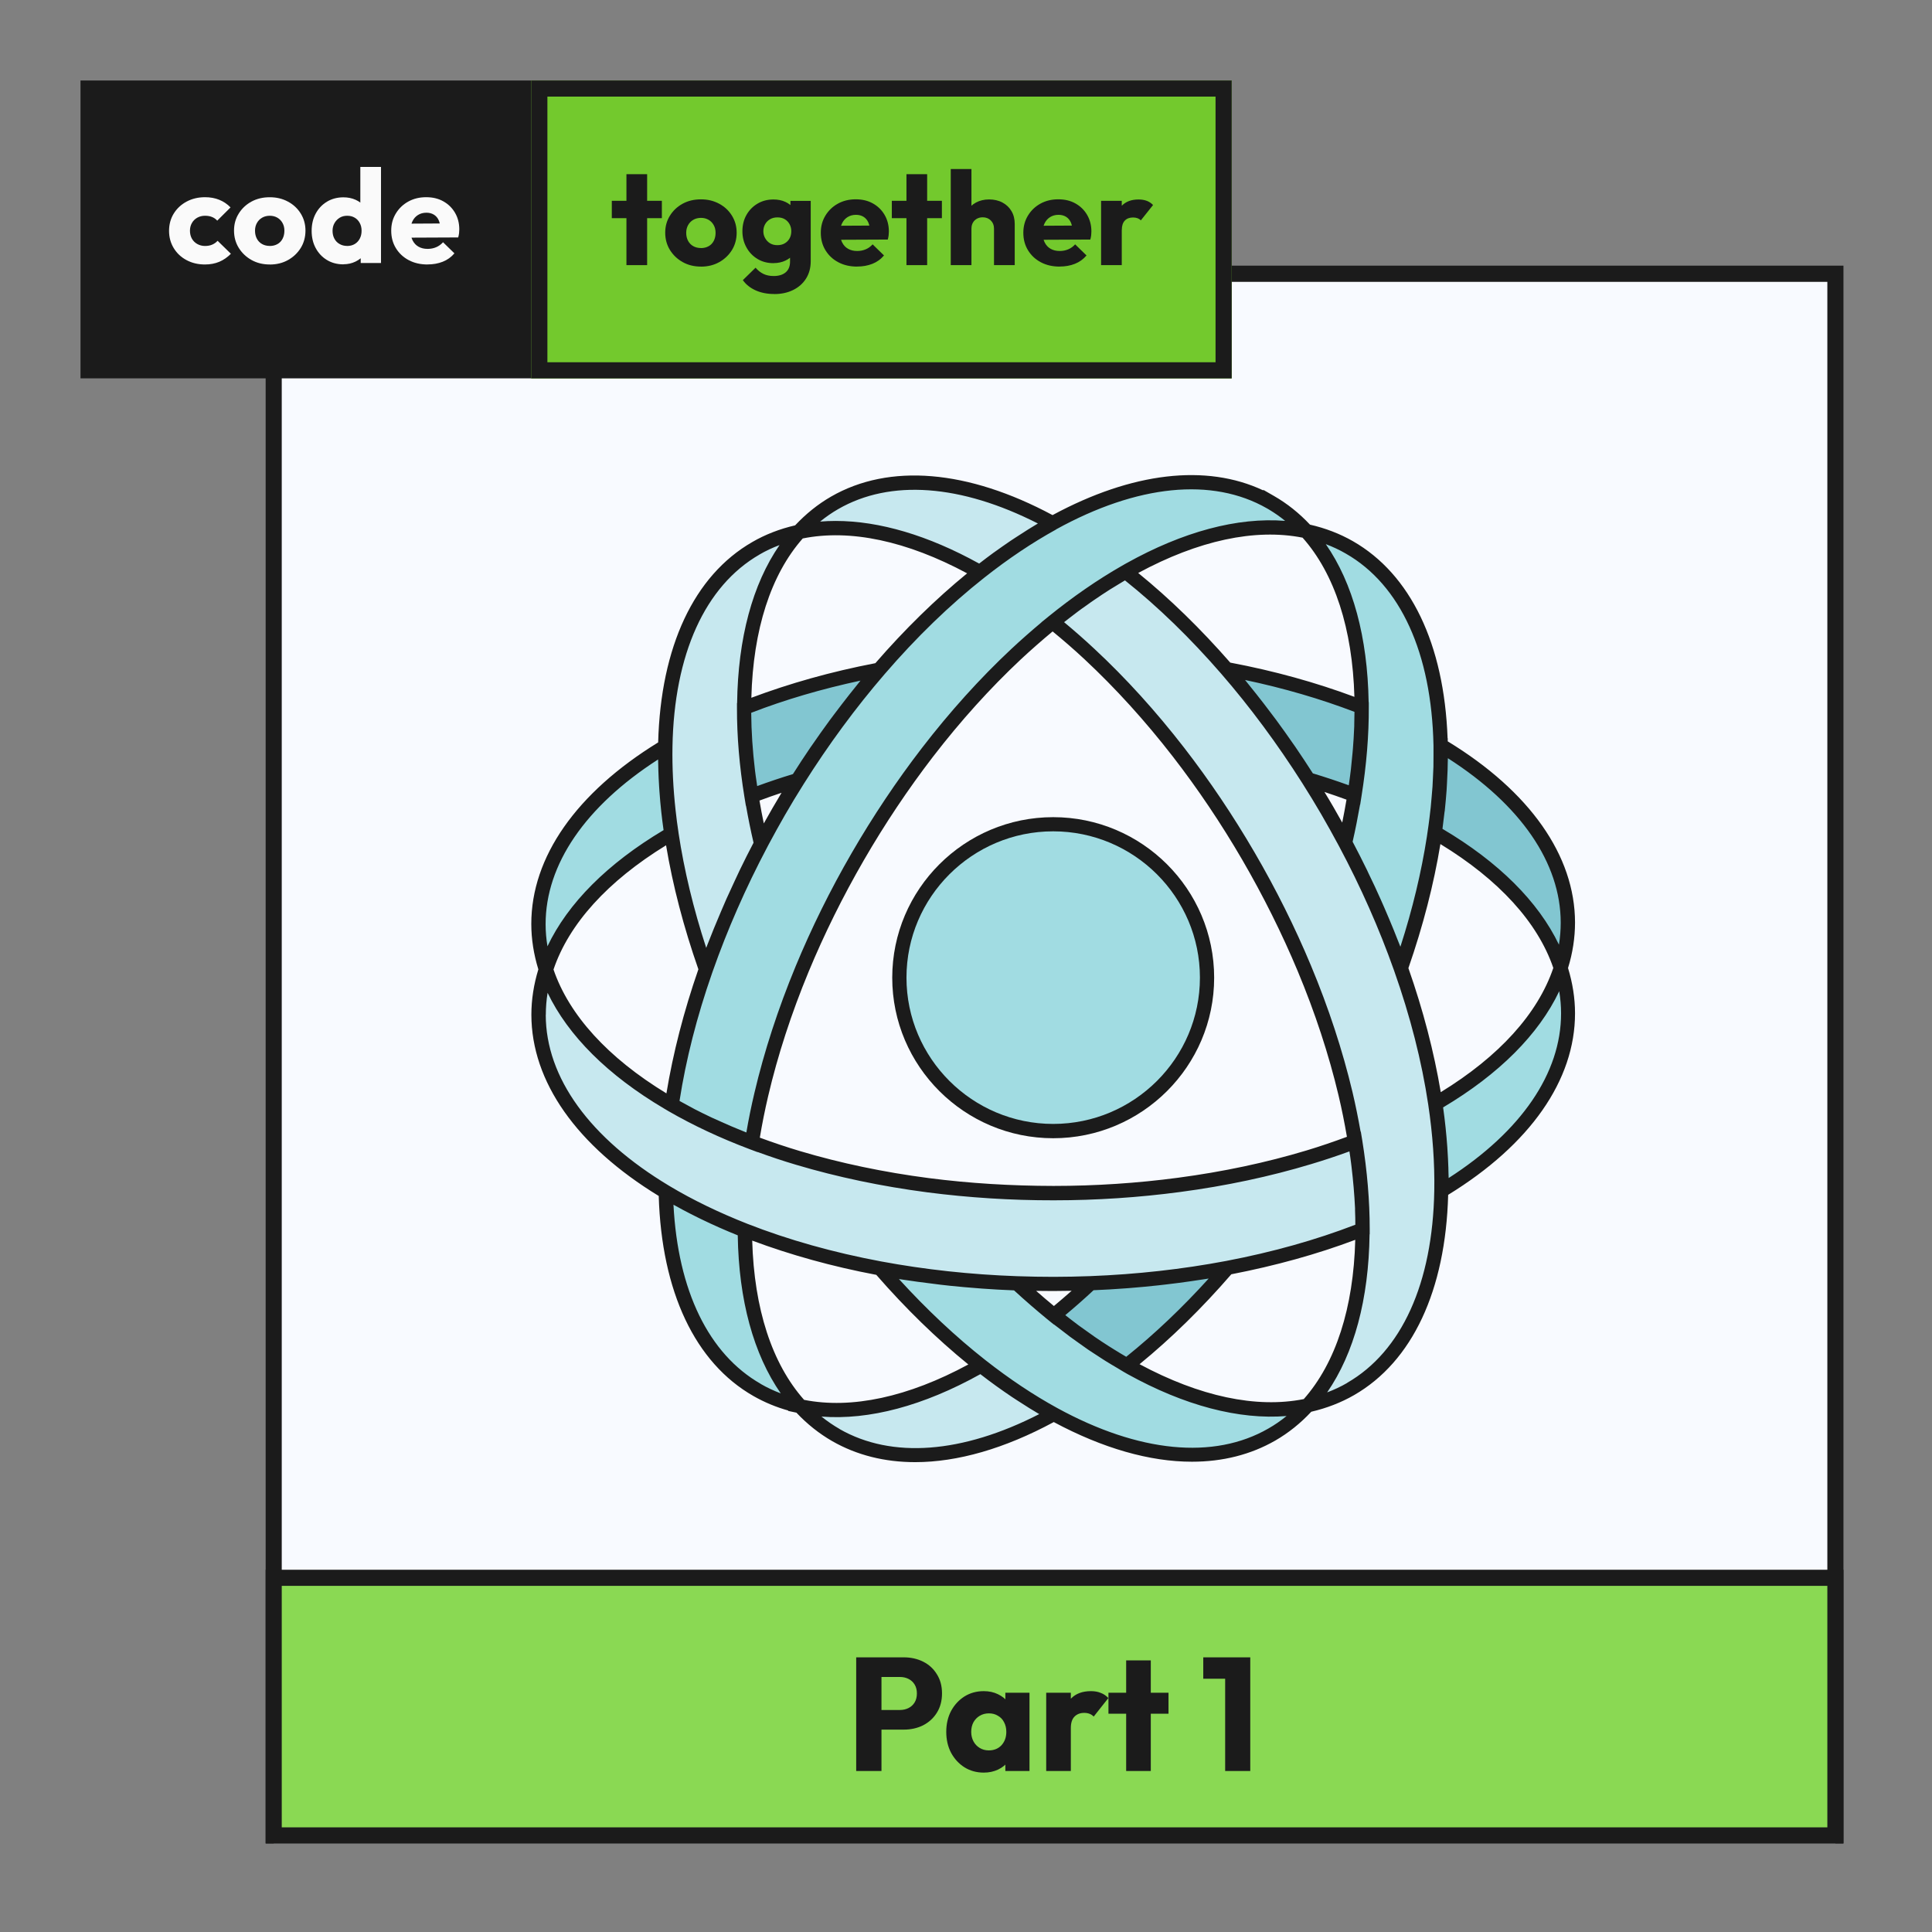 <svg width="240" height="240" viewBox="0 0 240 240" fill="none" xmlns="http://www.w3.org/2000/svg">
<rect x="0" y="0" width="240" height="240" fill="#808080" stroke="none"/>
<path d="M34 35H228V229H34V35Z" fill="#F8FAFF"/>
<path fill-rule="evenodd" clip-rule="evenodd" d="M33 33H229V229H33V33ZM35 35V227H227V35H35Z" fill="#1B1B1B"/>
<g clip-path="url(#clip0_3220_652)">
<path d="M109.201 83.169C103.125 84.319 97.483 85.938 92.416 87.936C92.407 91.385 92.716 95.046 93.335 98.858C95.184 98.159 97.094 97.505 99.084 96.903C102.232 91.898 105.637 87.299 109.201 83.169Z" fill="#82C6D1"/>
<path d="M168.275 98.752C168.886 94.94 169.178 91.279 169.16 87.83C164.092 85.84 158.441 84.239 152.366 83.107C155.939 87.228 159.361 91.818 162.518 96.815C164.508 97.407 166.427 98.053 168.275 98.752Z" fill="#82C6D1"/>
<path d="M130.894 163.371C133.91 165.803 136.943 167.89 139.959 169.597C144.221 166.228 148.439 162.151 152.463 157.482C147.086 158.499 141.382 159.153 135.457 159.383C133.945 160.798 132.424 162.133 130.894 163.371Z" fill="#82C6D1"/>
<path d="M178.286 137.097C178.852 140.882 179.109 144.508 179.047 147.931C188.854 142.023 194.797 134.312 194.78 125.875C194.78 123.956 194.461 122.072 193.869 120.241C191.799 126.662 186.263 132.463 178.286 137.106V137.097Z" fill="#A1DCE2"/>
<path d="M83.386 103.554C82.82 99.769 82.564 96.143 82.626 92.721C72.818 98.628 66.876 106.34 66.884 114.776C66.884 116.695 67.203 118.579 67.795 120.41C69.856 113.989 75.41 108.188 83.378 103.545L83.386 103.554Z" fill="#A1DCE2"/>
<path d="M178.242 103.412C186.228 108.029 191.791 113.812 193.878 120.233C194.47 118.402 194.78 116.518 194.771 114.599C194.762 106.163 188.793 98.46 178.967 92.588C179.038 96.001 178.791 99.627 178.233 103.421L178.242 103.412Z" fill="#82C6D1"/>
<path d="M92.416 87.936C92.433 78.748 94.697 71.063 99.243 66.057C97.35 66.464 95.555 67.136 93.892 68.1C86.552 72.327 82.829 81.312 82.635 92.72C82.573 96.134 82.829 99.76 83.395 103.554C84.2 108.913 85.633 114.582 87.684 120.383C89.488 115.245 91.77 110.001 94.538 104.783C94.061 102.775 93.662 100.795 93.344 98.858C92.725 95.046 92.416 91.385 92.424 87.936H92.416Z" fill="#C7E8EF"/>
<path d="M121.714 71.054C124.721 68.675 127.763 66.641 130.761 64.987C120.715 59.486 111.031 58.231 103.691 62.458C102.02 63.422 100.543 64.633 99.243 66.057C105.867 64.624 113.693 66.499 121.714 71.054Z" fill="#C7E8EF"/>
<path d="M99.393 174.682C100.693 176.106 102.179 177.318 103.85 178.273C111.199 182.482 120.883 181.191 130.912 175.664C127.905 174.019 124.863 171.994 121.847 169.615C113.835 174.196 106.017 176.088 99.393 174.682Z" fill="#C7E8EF"/>
<path d="M178.967 92.588C178.729 81.18 174.988 72.203 167.63 68.003C165.959 67.048 164.163 66.376 162.271 65.969C166.825 70.957 169.107 78.641 169.16 87.83C169.178 91.279 168.877 94.94 168.276 98.752C167.966 100.688 167.577 102.669 167.108 104.686C169.885 109.903 172.193 115.139 174.006 120.268C176.04 114.458 177.455 108.789 178.251 103.421C178.808 99.636 179.056 96.001 178.985 92.588H178.967Z" fill="#A1DCE2"/>
<path d="M82.705 148.063C82.944 159.471 86.685 168.448 94.043 172.648C95.714 173.603 97.51 174.275 99.402 174.682C94.848 169.695 92.566 162.009 92.513 152.821C88.931 151.415 85.65 149.823 82.705 148.063Z" fill="#A1DCE2"/>
<path d="M157.822 62.378C150.473 58.169 140.79 59.46 130.761 64.987C127.763 66.641 124.721 68.675 121.714 71.054C117.452 74.423 113.233 78.5 109.21 83.169C105.654 87.299 102.241 91.898 99.093 96.903C98.288 98.177 97.501 99.477 96.74 100.803C95.971 102.13 95.237 103.457 94.538 104.783C91.77 110.001 89.488 115.245 87.684 120.383C85.65 126.193 84.235 131.871 83.439 137.23C86.437 138.963 89.78 140.529 93.406 141.899C93.716 139.963 94.105 137.982 94.573 135.965C95.758 130.916 97.448 125.671 99.65 120.365C101.569 115.731 103.868 111.053 106.556 106.419C109.236 101.776 112.146 97.452 115.214 93.472C118.716 88.918 122.431 84.823 126.224 81.268C127.737 79.853 129.258 78.518 130.788 77.28C133.795 74.839 136.828 72.743 139.835 71.027C147.847 66.455 155.665 64.554 162.288 65.969C160.988 64.545 159.503 63.333 157.831 62.378H157.822Z" fill="#A1DCE2"/>
<path d="M139.958 169.597C136.952 167.89 133.909 165.803 130.894 163.371C129.355 162.133 127.834 160.807 126.322 159.401C120.388 159.188 114.684 158.552 109.307 157.552C113.348 162.213 117.575 166.272 121.847 169.633C124.863 172.003 127.905 174.028 130.912 175.682C140.958 181.182 150.641 182.438 157.982 178.211C159.653 177.247 161.13 176.035 162.43 174.612C155.806 176.044 147.98 174.169 139.958 169.615V169.597Z" fill="#A1DCE2"/>
<path d="M178.286 137.097C177.482 131.738 176.049 126.06 173.997 120.259C172.184 115.13 169.885 109.894 167.099 104.677C166.392 103.35 165.658 102.024 164.888 100.697C164.119 99.371 163.332 98.079 162.518 96.806C159.352 91.809 155.939 87.22 152.366 83.099C148.325 78.438 144.097 74.379 139.826 71.018C136.819 72.734 133.786 74.83 130.779 77.271C132.318 78.509 133.839 79.835 135.351 81.241C139.154 84.788 142.877 88.865 146.397 93.41C149.465 97.381 152.393 101.697 155.09 106.331C157.787 110.965 160.104 115.634 162.032 120.259C164.243 125.556 165.95 130.801 167.152 135.841C167.63 137.849 168.028 139.83 168.346 141.767C168.965 145.578 169.275 149.239 169.266 152.688C169.248 161.877 166.984 169.562 162.439 174.567C164.331 174.16 166.127 173.488 167.789 172.524C175.129 168.297 178.852 159.312 179.056 147.904C179.118 144.49 178.861 140.865 178.295 137.071L178.286 137.097Z" fill="#C7E8EF"/>
<path d="M168.329 141.793C166.48 142.492 164.57 143.146 162.58 143.748C157.592 145.251 152.18 146.418 146.458 147.179C141.471 147.842 136.244 148.196 130.867 148.205C125.49 148.205 120.264 147.869 115.267 147.223C109.546 146.48 104.133 145.331 99.137 143.845C97.147 143.252 95.228 142.607 93.38 141.908C89.754 140.537 86.411 138.972 83.413 137.239C75.427 132.622 69.865 126.839 67.778 120.418C67.185 122.249 66.876 124.133 66.884 126.052C66.893 134.488 72.854 142.191 82.688 148.063C85.633 149.823 88.914 151.415 92.495 152.821C97.563 154.811 103.222 156.412 109.289 157.543C114.666 158.543 120.37 159.18 126.304 159.392C127.816 159.445 129.337 159.471 130.876 159.471C132.415 159.471 133.936 159.436 135.448 159.383C141.382 159.153 147.086 158.499 152.454 157.482C158.53 156.332 164.172 154.714 169.239 152.715C169.239 149.266 168.939 145.605 168.32 141.793H168.329Z" fill="#C7E8EF"/>
<path d="M194.788 120.241C195.363 118.384 195.655 116.483 195.655 114.599C195.646 106.286 190.031 98.309 179.843 92.093V91.703H179.825C179.392 80.003 175.235 71.337 168.072 67.233C166.436 66.296 164.632 65.606 162.731 65.173C161.395 63.749 159.892 62.546 158.256 61.609L156.929 60.848V60.919C149.846 57.585 140.631 58.655 130.752 63.988C120.229 58.346 110.474 57.523 103.24 61.688C101.595 62.635 100.101 63.846 98.774 65.261C96.864 65.703 95.069 66.393 93.442 67.339C86.207 71.505 82.078 80.339 81.759 92.225C71.589 98.478 65.991 106.472 66 114.785C66 116.651 66.301 118.552 66.876 120.418C66.309 122.275 66.009 124.168 66.009 126.052C66.018 134.373 71.642 142.35 81.83 148.567C82.184 160.453 86.34 169.279 93.592 173.418C94.936 174.187 96.395 174.797 97.925 175.222L97.89 175.266L98.933 175.487C100.269 176.902 101.763 178.096 103.399 179.033C106.433 180.767 109.899 181.633 113.684 181.633C118.937 181.633 124.801 179.953 130.903 176.654C136.996 179.918 142.833 181.58 148.068 181.58C151.88 181.58 155.364 180.705 158.415 178.954C160.06 178.007 161.563 176.796 162.89 175.372C164.791 174.93 166.586 174.24 168.214 173.303C175.448 169.137 179.578 160.312 179.896 148.426C190.066 142.182 195.664 134.188 195.655 125.866C195.655 124 195.354 122.107 194.78 120.233L194.788 120.241ZM179.463 100.803C179.463 100.75 179.471 100.697 179.48 100.644C179.569 99.813 179.639 98.99 179.701 98.177C179.719 97.903 179.737 97.629 179.746 97.363C179.781 96.788 179.807 96.222 179.825 95.665C179.834 95.373 179.843 95.082 179.843 94.79C179.843 94.586 179.861 94.383 179.861 94.188C188.907 99.981 193.869 107.188 193.878 114.608C193.878 115.519 193.807 116.439 193.656 117.35C191.101 112.008 186.157 107.082 179.188 102.961C179.286 102.236 179.374 101.52 179.454 100.803H179.463ZM177.261 103.881C176.571 108.329 175.474 112.928 173.962 117.606C173.82 117.235 173.661 116.872 173.52 116.501C173.387 116.173 173.263 115.846 173.131 115.519C172.75 114.582 172.352 113.644 171.946 112.707C171.804 112.388 171.671 112.079 171.53 111.761C171.044 110.664 170.531 109.567 170 108.48C169.938 108.356 169.885 108.232 169.823 108.099C169.248 106.914 168.647 105.738 168.028 104.562C168.382 103.014 168.682 101.475 168.948 99.963H168.965L169.133 98.893C169.752 95.037 170.053 91.314 170.035 87.83V87.228H170.018C169.885 79.172 168.072 72.451 164.694 67.596C165.561 67.923 166.401 68.312 167.188 68.772C173.971 72.654 177.835 81.126 178.074 92.614V92.72C178.083 93.118 178.074 93.534 178.074 93.941C178.074 94.374 178.074 94.807 178.065 95.241C178.056 95.639 178.03 96.046 178.012 96.444C177.995 96.868 177.977 97.293 177.95 97.726C177.924 98.15 177.88 98.575 177.844 98.999C177.809 99.424 177.773 99.857 177.729 100.282C177.685 100.706 177.632 101.139 177.579 101.573C177.544 101.891 177.499 102.209 177.455 102.528L177.261 103.872V103.881ZM163.084 96.063C162.368 94.94 161.634 93.835 160.891 92.747C160.82 92.65 160.75 92.552 160.679 92.446C159.98 91.438 159.273 90.439 158.548 89.457C158.344 89.174 158.132 88.9 157.92 88.626C157.318 87.821 156.708 87.025 156.089 86.247C155.85 85.946 155.612 85.645 155.373 85.354C155.134 85.062 154.904 84.761 154.665 84.469C159.485 85.486 164.048 86.822 168.258 88.431C168.258 88.918 168.249 89.413 168.231 89.917C168.231 90.12 168.231 90.324 168.214 90.527C168.178 91.341 168.134 92.172 168.063 93.003C168.046 93.198 168.028 93.401 168.01 93.596C167.948 94.242 167.886 94.896 167.816 95.55C167.78 95.851 167.736 96.152 167.701 96.461C167.656 96.824 167.603 97.186 167.55 97.549C166.109 97.027 164.614 96.532 163.093 96.072L163.084 96.063ZM167.267 99.335C167.108 100.273 166.931 101.228 166.737 102.183C166.374 101.537 166.012 100.892 165.649 100.264C165.286 99.645 164.915 99.008 164.526 98.38C165.463 98.69 166.374 99.008 167.267 99.335ZM168.249 86.565C163.482 84.788 158.318 83.346 152.826 82.311C149.165 78.12 145.327 74.379 141.391 71.177C148.873 67.136 155.895 65.624 161.811 66.791C165.799 71.284 168.01 78.102 168.249 86.574V86.565ZM131.186 65.765C141.294 60.194 150.597 59.265 157.38 63.148L157.61 63.28C158.318 63.705 158.999 64.173 159.644 64.704C153.719 64.235 146.963 66.039 139.897 69.984L139.631 70.134C139.552 70.178 139.463 70.222 139.384 70.275C136.35 72.009 133.264 74.14 130.222 76.607C130.186 76.634 130.151 76.669 130.116 76.696L129.373 77.297H129.39C128.117 78.367 126.852 79.473 125.614 80.631C121.732 84.266 118 88.405 114.507 92.942C111.367 97.018 108.44 101.405 105.787 105.986C103.134 110.567 100.799 115.298 98.836 120.038C96.652 125.318 94.927 130.615 93.716 135.771C93.326 137.416 92.99 139.061 92.716 140.679C92.442 140.573 92.177 140.467 91.912 140.352C91.522 140.192 91.142 140.042 90.762 139.874C90.32 139.68 89.878 139.485 89.444 139.29C89.108 139.14 88.763 138.99 88.436 138.839C87.711 138.503 87.012 138.15 86.314 137.796C86.022 137.646 85.748 137.486 85.465 137.336C85.111 137.141 84.757 136.956 84.412 136.761C85.208 131.623 86.57 126.282 88.463 120.869L88.525 120.692C90.346 115.51 92.628 110.301 95.325 105.207L95.458 104.951C96.13 103.695 96.82 102.448 97.51 101.246C98.235 99.99 98.995 98.725 99.844 97.381C102.913 92.508 106.291 87.918 109.882 83.753C113.826 79.172 117.982 75.148 122.236 71.788L122.271 71.761C125.234 69.418 128.232 67.41 131.195 65.774L131.186 65.765ZM130.77 78.447C132.105 79.543 133.432 80.693 134.741 81.914C138.561 85.478 142.249 89.537 145.689 93.976C148.793 97.982 151.694 102.298 154.312 106.799C156.929 111.301 159.246 115.952 161.201 120.622C163.367 125.804 165.074 131.004 166.277 136.071C166.684 137.787 167.029 139.512 167.32 141.218C165.693 141.82 164.022 142.395 162.324 142.907C157.31 144.42 151.933 145.561 146.344 146.303C141.303 146.975 136.094 147.32 130.867 147.32C125.623 147.312 120.441 147.002 115.382 146.348C109.793 145.622 104.407 144.49 99.393 142.996C97.669 142.483 95.997 141.917 94.388 141.324C94.671 139.626 95.016 137.902 95.422 136.169C96.608 131.101 98.305 125.892 100.454 120.701C102.391 116.032 104.699 111.371 107.308 106.861C109.917 102.351 112.809 98.026 115.895 94.011C119.327 89.554 122.997 85.486 126.808 81.914C128.108 80.702 129.435 79.543 130.761 78.438L130.77 78.447ZM94.061 97.655C93.999 97.231 93.928 96.797 93.875 96.373C93.848 96.169 93.822 95.966 93.795 95.763C93.495 93.278 93.335 90.863 93.318 88.546C97.518 86.919 102.073 85.584 106.893 84.549C106.645 84.85 106.415 85.159 106.167 85.46C105.946 85.743 105.716 86.017 105.495 86.3C104.85 87.114 104.222 87.945 103.594 88.776C103.408 89.024 103.222 89.271 103.037 89.519C102.303 90.518 101.586 91.535 100.879 92.561C100.817 92.659 100.746 92.747 100.684 92.835C99.942 93.932 99.207 95.037 98.5 96.16C96.988 96.62 95.493 97.124 94.043 97.655H94.061ZM97.085 98.486C96.705 99.123 96.333 99.751 95.971 100.37C95.608 100.998 95.246 101.635 94.883 102.289C94.68 101.334 94.503 100.388 94.344 99.45C95.237 99.114 96.148 98.796 97.076 98.486H97.085ZM104.133 63.236C110.589 59.513 119.353 60.158 128.931 65.031C128.754 65.137 128.577 65.252 128.391 65.359C128.152 65.5 127.922 65.65 127.684 65.792C127.188 66.101 126.693 66.42 126.198 66.747C125.986 66.888 125.773 67.03 125.552 67.171C124.863 67.64 124.182 68.118 123.492 68.613L123.439 68.648C122.837 69.09 122.236 69.541 121.635 70.01C115.312 66.508 109.245 64.713 103.806 64.713C103.152 64.713 102.506 64.739 101.878 64.793C102.595 64.209 103.346 63.687 104.133 63.236ZM99.72 66.888C105.619 65.703 112.65 67.198 120.14 71.222C116.222 74.432 112.393 78.173 108.741 82.382C103.249 83.435 98.084 84.894 93.335 86.68C93.556 78.208 95.75 71.39 99.72 66.888ZM94.344 68.887C95.131 68.427 95.962 68.038 96.837 67.711C93.477 72.575 91.673 79.296 91.567 87.344H91.549V87.954C91.54 91.438 91.85 95.161 92.478 99.017L92.654 100.087H92.672C92.937 101.599 93.247 103.138 93.609 104.686C93.026 105.8 92.46 106.914 91.92 108.037C91.691 108.506 91.478 108.975 91.257 109.452C90.912 110.186 90.567 110.929 90.24 111.663C90.001 112.194 89.78 112.724 89.55 113.264C89.258 113.954 88.967 114.643 88.684 115.333C88.471 115.864 88.259 116.403 88.047 116.934C87.941 117.208 87.826 117.473 87.729 117.748C86.137 112.884 84.987 108.09 84.288 103.465V103.439C84.147 102.51 84.023 101.582 83.926 100.671C83.625 97.938 83.493 95.294 83.537 92.773C83.537 92.773 83.537 92.765 83.537 92.756C83.74 81.268 87.587 72.787 94.352 68.887H94.344ZM86.756 120.409C84.934 125.654 83.608 130.827 82.785 135.824C75.525 131.402 70.696 126.105 68.759 120.436C70.678 114.758 75.498 109.452 82.741 105.004C83.572 110.001 84.925 115.174 86.756 120.409ZM81.75 94.339C81.75 94.56 81.768 94.781 81.768 95.002C81.768 95.25 81.777 95.506 81.786 95.763C81.803 96.382 81.839 97.001 81.874 97.629C81.892 97.85 81.901 98.08 81.918 98.301C81.98 99.15 82.051 100.007 82.148 100.874C82.228 101.617 82.325 102.369 82.431 103.12C75.471 107.268 70.546 112.203 68.007 117.553C67.857 116.633 67.778 115.722 67.778 114.812C67.769 107.392 72.712 100.167 81.742 94.348L81.75 94.339ZM67.804 126.069C67.804 125.158 67.875 124.239 68.025 123.328C70.581 128.669 75.525 133.586 82.493 137.707L82.882 137.937C82.927 137.964 82.971 137.99 83.015 138.017C86.057 139.777 89.453 141.369 93.106 142.748C93.132 142.757 93.167 142.766 93.203 142.784L94.123 143.129V143.111C95.67 143.677 97.271 144.216 98.924 144.703C104.036 146.224 109.501 147.373 115.188 148.116C120.317 148.78 125.623 149.116 130.903 149.107C136.209 149.107 141.497 148.753 146.609 148.072C152.286 147.32 157.761 146.153 162.863 144.614C164.482 144.128 166.082 143.597 167.63 143.031C167.701 143.491 167.771 143.951 167.825 144.402C167.842 144.561 167.869 144.729 167.886 144.888C168.099 146.666 168.249 148.399 168.329 150.097C168.329 150.195 168.329 150.292 168.329 150.398C168.355 150.982 168.364 151.565 168.364 152.14C163.456 154.033 158.061 155.545 152.313 156.641C146.883 157.667 141.197 158.304 135.431 158.525C133.91 158.578 132.38 158.614 130.894 158.614C129.452 158.614 127.914 158.587 126.357 158.534C120.573 158.331 114.896 157.712 109.475 156.703C103.514 155.589 97.916 154.015 92.84 152.025C89.32 150.637 86.057 149.063 83.165 147.329C73.269 141.404 67.804 133.86 67.795 126.069H67.804ZM150.155 158.817C146.848 162.469 143.407 165.733 139.905 168.545C139.428 168.271 138.95 167.979 138.464 167.678C138.207 167.519 137.942 167.351 137.686 167.192C137.129 166.838 136.571 166.467 136.014 166.086C135.705 165.874 135.395 165.653 135.095 165.432C134.723 165.167 134.352 164.91 133.98 164.636C133.644 164.388 133.308 164.132 132.981 163.875C132.769 163.707 132.548 163.539 132.335 163.371C133.512 162.39 134.688 161.355 135.846 160.276C137.173 160.223 138.49 160.143 139.799 160.046C139.95 160.037 140.1 160.02 140.259 160.011C141.462 159.914 142.665 159.807 143.85 159.675C144.186 159.639 144.522 159.595 144.858 159.56C145.884 159.436 146.901 159.312 147.909 159.162C148.263 159.109 148.616 159.056 148.97 159.003C149.359 158.941 149.757 158.888 150.146 158.826L150.155 158.817ZM128.71 160.356C129.39 160.365 130.063 160.373 130.726 160.373H130.912C131.646 160.373 132.38 160.365 133.122 160.347C132.388 160.992 131.654 161.629 130.92 162.239C130.186 161.629 129.444 161.001 128.71 160.356ZM94.494 171.905C88.029 168.2 84.209 160.338 83.661 149.655C83.864 149.77 84.085 149.885 84.297 150C84.483 150.097 84.66 150.195 84.846 150.301C85.465 150.628 86.101 150.955 86.747 151.273C86.871 151.335 86.986 151.397 87.109 151.45C88.569 152.158 90.081 152.83 91.646 153.458C91.77 161.514 93.609 168.226 96.988 173.09C96.121 172.763 95.29 172.374 94.494 171.914V171.905ZM93.442 154.112C98.208 155.89 103.373 157.331 108.856 158.366C112.517 162.567 116.355 166.299 120.29 169.5C112.818 173.541 105.796 175.063 99.888 173.895C95.9 169.403 93.68 162.584 93.442 154.103V154.112ZM104.31 177.521C103.523 177.07 102.763 176.548 102.046 175.973C107.963 176.433 114.719 174.638 121.785 170.703C123.094 171.72 124.412 172.666 125.729 173.55C125.924 173.683 126.118 173.807 126.313 173.931C126.835 174.275 127.356 174.603 127.878 174.93C128.09 175.063 128.303 175.195 128.524 175.319C128.71 175.434 128.904 175.558 129.099 175.664C119.539 180.563 110.784 181.226 104.31 177.53V177.521ZM130.92 164.521C131.177 164.724 131.433 164.91 131.699 165.114C132.105 165.432 132.512 165.741 132.919 166.051C133.255 166.299 133.582 166.529 133.918 166.767C134.325 167.059 134.732 167.351 135.139 167.634C135.51 167.89 135.882 168.12 136.244 168.359C136.616 168.598 136.978 168.846 137.35 169.075C137.827 169.376 138.305 169.65 138.782 169.933C139.039 170.084 139.295 170.243 139.543 170.393L139.711 170.49L140.065 170.694C147.139 174.612 153.905 176.389 159.821 175.903C159.105 176.486 158.353 177.008 157.557 177.459C150.783 181.359 141.48 180.457 131.354 174.921C128.382 173.294 125.376 171.286 122.413 168.96C118.734 166.069 115.126 162.682 111.668 158.888C112.022 158.95 112.393 158.994 112.747 159.047C113.154 159.109 113.561 159.171 113.967 159.224C114.931 159.356 115.895 159.48 116.868 159.595C117.239 159.639 117.602 159.684 117.973 159.719C119.159 159.843 120.352 159.949 121.546 160.037C121.697 160.046 121.838 160.064 121.988 160.073C123.306 160.17 124.633 160.241 125.968 160.294C127.312 161.532 128.674 162.708 130.018 163.814L130.912 164.539L130.92 164.521ZM161.97 173.798C156.071 174.974 149.041 173.48 141.559 169.465C145.477 166.263 149.306 162.514 152.959 158.295C158.442 157.234 163.615 155.801 168.355 154.015C168.134 162.478 165.941 169.288 161.961 173.798H161.97ZM167.356 171.79C166.569 172.25 165.729 172.639 164.862 172.967C168.222 168.103 170.027 161.382 170.133 153.325H170.15V152.715V152.688C170.15 149.195 169.841 145.481 169.222 141.643L169.045 140.573H169.018C168.727 138.946 168.399 137.301 168.01 135.656C166.781 130.491 165.048 125.203 162.846 119.932C160.865 115.183 158.512 110.461 155.85 105.897C153.188 101.325 150.244 96.948 147.095 92.88C143.593 88.361 139.852 84.231 135.952 80.605C134.714 79.446 133.45 78.341 132.185 77.288C132.415 77.112 132.636 76.935 132.866 76.758C133.202 76.501 133.538 76.236 133.874 75.988C134.237 75.714 134.599 75.458 134.971 75.201C135.298 74.963 135.625 74.724 135.961 74.503C136.598 74.061 137.235 73.645 137.871 73.238C138.234 73.008 138.597 72.796 138.959 72.575C139.225 72.416 139.49 72.256 139.746 72.097C143.859 75.378 147.873 79.278 151.694 83.682C155.293 87.83 158.68 92.411 161.776 97.284C162.598 98.575 163.385 99.875 164.128 101.148C164.871 102.422 165.605 103.757 166.33 105.101C169.045 110.186 171.344 115.386 173.175 120.56C175.182 126.229 176.615 131.826 177.42 137.212C177.977 140.935 178.233 144.535 178.171 147.913C177.968 159.401 174.121 167.882 167.347 171.782L167.356 171.79ZM174.952 120.277C176.774 115.033 178.11 109.85 178.932 104.854C186.184 109.275 191.021 114.573 192.958 120.241C191.039 125.919 186.219 131.234 178.976 135.673C178.136 130.668 176.792 125.495 174.961 120.277H174.952ZM179.958 146.339C179.958 146.073 179.94 145.799 179.931 145.534C179.931 145.375 179.931 145.216 179.922 145.065C179.896 144.314 179.861 143.562 179.807 142.792C179.807 142.695 179.799 142.598 179.79 142.501C179.675 140.891 179.507 139.246 179.268 137.566C186.228 133.427 191.154 128.484 193.692 123.133C193.842 124.053 193.922 124.964 193.922 125.875C193.931 133.303 188.987 140.529 179.958 146.339Z" fill="#1B1B1B"/>
<path d="M130.832 140.511C141.382 140.511 149.943 131.977 149.943 121.453C149.943 110.929 141.382 102.395 130.832 102.395C120.282 102.395 111.721 110.929 111.721 121.453C111.721 131.977 120.282 140.511 130.832 140.511Z" fill="#A1DCE2"/>
<path d="M130.832 141.395C119.804 141.395 110.837 132.446 110.837 121.453C110.837 110.461 119.804 101.511 130.832 101.511C141.86 101.511 150.827 110.461 150.827 121.453C150.827 132.446 141.86 141.395 130.832 141.395ZM130.832 103.271C120.777 103.271 112.605 111.424 112.605 121.444C112.605 131.464 120.786 139.618 130.832 139.618C140.878 139.618 149.059 131.464 149.059 121.444C149.059 111.424 140.878 103.271 130.832 103.271Z" fill="#1B1B1B"/>
</g>
<path d="M10 10H153V47H10V10Z" fill="#1B1B1B"/>
<path d="M153 10H66V47H153V10Z" fill="#73C92D"/>
<path fill-rule="evenodd" clip-rule="evenodd" d="M151 12H68V45H151V12ZM153 10V47H66V10H153Z" fill="#1B1B1B"/>
<path d="M76 27.101V24.945H82.219V27.101H76ZM77.819 32.936V21.639H80.389V32.936H77.819Z" fill="#1B1B1B"/>
<path d="M87.073 33.117C86.225 33.117 85.47 32.931 84.806 32.558C84.136 32.185 83.612 31.68 83.218 31.046C82.83 30.412 82.635 29.699 82.635 28.906C82.635 28.113 82.83 27.426 83.213 26.803C83.596 26.18 84.12 25.68 84.789 25.312C85.459 24.945 86.22 24.764 87.073 24.764C87.926 24.764 88.66 24.945 89.335 25.307C90.01 25.669 90.539 26.164 90.928 26.798C91.317 27.426 91.511 28.134 91.511 28.911C91.511 29.688 91.317 30.428 90.928 31.057C90.539 31.685 90.01 32.191 89.346 32.563C88.682 32.936 87.921 33.122 87.079 33.122L87.073 33.117ZM87.073 30.817C87.43 30.817 87.743 30.742 88.023 30.588C88.304 30.434 88.515 30.21 88.666 29.923C88.817 29.63 88.892 29.3 88.892 28.927C88.892 28.554 88.817 28.246 88.66 27.963C88.504 27.681 88.293 27.463 88.018 27.303C87.743 27.144 87.43 27.064 87.079 27.064C86.728 27.064 86.404 27.144 86.128 27.303C85.848 27.463 85.632 27.687 85.475 27.969C85.319 28.251 85.243 28.57 85.243 28.922C85.243 29.294 85.319 29.625 85.475 29.917C85.632 30.21 85.848 30.428 86.128 30.583C86.404 30.737 86.722 30.812 87.079 30.812L87.073 30.817Z" fill="#1B1B1B"/>
<path d="M96.078 32.691C95.333 32.691 94.669 32.515 94.092 32.164C93.514 31.813 93.055 31.339 92.726 30.732C92.391 30.13 92.224 29.459 92.224 28.725C92.224 27.99 92.391 27.293 92.726 26.702C93.061 26.111 93.519 25.642 94.102 25.296C94.686 24.95 95.344 24.78 96.078 24.78C96.635 24.78 97.131 24.881 97.569 25.083C98.006 25.286 98.362 25.573 98.638 25.941C98.907 26.308 99.064 26.734 99.096 27.213V30.253C99.064 30.727 98.907 31.142 98.638 31.509C98.362 31.877 98.011 32.164 97.569 32.372C97.131 32.579 96.635 32.686 96.078 32.686V32.691ZM96.197 36.524C95.317 36.524 94.545 36.375 93.87 36.072C93.201 35.768 92.666 35.347 92.278 34.799L93.859 33.255C94.151 33.596 94.475 33.852 94.837 34.027C95.198 34.203 95.625 34.288 96.111 34.288C96.743 34.288 97.245 34.134 97.601 33.83C97.957 33.527 98.141 33.085 98.141 32.515V30.492L98.573 28.751L98.189 27.011V24.956H100.711V32.451C100.711 33.271 100.516 33.99 100.128 34.608C99.739 35.22 99.204 35.694 98.519 36.029C97.833 36.364 97.061 36.529 96.192 36.529L96.197 36.524ZM96.564 30.455C96.921 30.455 97.228 30.381 97.487 30.226C97.747 30.072 97.946 29.869 98.087 29.608C98.227 29.353 98.297 29.055 98.297 28.714C98.297 28.405 98.227 28.123 98.087 27.857C97.946 27.596 97.752 27.389 97.493 27.234C97.239 27.08 96.931 27.005 96.575 27.005C96.219 27.005 95.927 27.08 95.657 27.234C95.393 27.389 95.188 27.596 95.042 27.857C94.896 28.118 94.826 28.411 94.826 28.73C94.826 29.049 94.901 29.326 95.053 29.593C95.204 29.859 95.404 30.072 95.663 30.226C95.922 30.381 96.219 30.455 96.564 30.455Z" fill="#1B1B1B"/>
<path d="M106.482 33.117C105.602 33.117 104.825 32.941 104.15 32.584C103.469 32.228 102.94 31.733 102.546 31.094C102.157 30.46 101.963 29.736 101.963 28.922C101.963 28.107 102.152 27.42 102.53 26.792C102.908 26.164 103.426 25.664 104.079 25.302C104.733 24.94 105.472 24.759 106.298 24.759C107.124 24.759 107.821 24.929 108.431 25.27C109.041 25.61 109.527 26.079 109.883 26.686C110.24 27.293 110.418 27.979 110.418 28.757C110.418 28.911 110.407 29.066 110.391 29.225C110.375 29.385 110.337 29.561 110.283 29.758L103.313 29.79V28.049L109.181 28.017L108.08 28.757C108.069 28.309 107.999 27.931 107.864 27.628C107.729 27.325 107.535 27.096 107.27 26.931C107.006 26.766 106.693 26.686 106.331 26.686C105.931 26.686 105.586 26.782 105.289 26.968C104.992 27.154 104.765 27.41 104.603 27.74C104.441 28.07 104.36 28.464 104.36 28.922C104.36 29.38 104.447 29.784 104.619 30.125C104.792 30.466 105.035 30.727 105.354 30.907C105.672 31.088 106.045 31.179 106.477 31.179C106.865 31.179 107.222 31.11 107.546 30.971C107.87 30.833 108.15 30.631 108.399 30.354L109.813 31.733C109.414 32.206 108.928 32.553 108.361 32.776C107.794 33 107.168 33.111 106.477 33.111L106.482 33.117Z" fill="#1B1B1B"/>
<path d="M110.785 27.101V24.945H117.004V27.101H110.785ZM112.604 32.936V21.639H115.174V32.936H112.604Z" fill="#1B1B1B"/>
<path d="M118.106 32.936V21H120.676V32.936H118.106ZM123.478 32.936V28.379C123.478 27.974 123.343 27.644 123.078 27.383C122.814 27.122 122.479 26.994 122.079 26.994C121.809 26.994 121.572 27.053 121.361 27.165C121.151 27.282 120.983 27.442 120.865 27.649C120.74 27.857 120.681 28.096 120.681 28.373L119.699 27.9C119.699 27.277 119.833 26.728 120.109 26.255C120.379 25.786 120.757 25.419 121.232 25.163C121.707 24.908 122.258 24.774 122.868 24.774C123.478 24.774 124.055 24.902 124.536 25.163C125.016 25.424 125.389 25.775 125.653 26.233C125.923 26.686 126.053 27.218 126.053 27.82V32.936H123.483H123.478Z" fill="#1B1B1B"/>
<path d="M131.641 33.117C130.761 33.117 129.983 32.941 129.308 32.584C128.628 32.228 128.099 31.733 127.705 31.094C127.316 30.46 127.122 29.736 127.122 28.922C127.122 28.107 127.311 27.42 127.689 26.792C128.067 26.164 128.585 25.664 129.238 25.302C129.892 24.94 130.631 24.759 131.457 24.759C132.283 24.759 132.98 24.929 133.59 25.27C134.2 25.61 134.686 26.079 135.042 26.686C135.398 27.293 135.577 27.979 135.577 28.757C135.577 28.911 135.566 29.066 135.55 29.225C135.533 29.385 135.496 29.561 135.442 29.758L128.472 29.79V28.049L134.34 28.017L133.239 28.757C133.228 28.309 133.158 27.931 133.023 27.628C132.888 27.325 132.694 27.096 132.429 26.931C132.164 26.766 131.851 26.686 131.49 26.686C131.09 26.686 130.745 26.782 130.448 26.968C130.151 27.154 129.924 27.41 129.762 27.74C129.6 28.07 129.519 28.464 129.519 28.922C129.519 29.38 129.605 29.784 129.778 30.125C129.951 30.466 130.194 30.727 130.512 30.907C130.831 31.088 131.203 31.179 131.635 31.179C132.024 31.179 132.38 31.11 132.704 30.971C133.028 30.833 133.309 30.631 133.557 30.354L134.972 31.733C134.572 32.206 134.086 32.553 133.52 32.776C132.953 33 132.326 33.111 131.635 33.111L131.641 33.117Z" fill="#1B1B1B"/>
<path d="M136.781 32.936V24.945H139.35V32.936H136.781ZM139.35 28.56L138.281 27.74C138.492 26.798 138.854 26.068 139.356 25.552C139.863 25.035 140.554 24.78 141.434 24.78C141.823 24.78 142.163 24.838 142.46 24.95C142.757 25.062 143.016 25.238 143.238 25.467L141.72 27.373C141.618 27.266 141.488 27.176 141.321 27.112C141.154 27.048 140.965 27.016 140.754 27.016C140.322 27.016 139.977 27.144 139.728 27.404C139.48 27.665 139.356 28.049 139.356 28.565L139.35 28.56Z" fill="#1B1B1B"/>
<path d="M25.454 32.855C24.612 32.855 23.845 32.674 23.17 32.312C22.49 31.95 21.961 31.449 21.578 30.816C21.194 30.182 21 29.469 21 28.676C21 27.883 21.194 27.159 21.583 26.53C21.972 25.902 22.506 25.402 23.186 25.04C23.867 24.678 24.628 24.497 25.47 24.497C26.113 24.497 26.701 24.603 27.23 24.816C27.759 25.029 28.229 25.343 28.639 25.764L26.987 27.409C26.798 27.201 26.577 27.047 26.329 26.951C26.08 26.85 25.794 26.802 25.47 26.802C25.114 26.802 24.795 26.882 24.509 27.041C24.223 27.201 24.002 27.419 23.84 27.701C23.678 27.984 23.597 28.303 23.597 28.665C23.597 29.027 23.678 29.368 23.84 29.65C24.002 29.937 24.229 30.156 24.515 30.315C24.806 30.475 25.119 30.555 25.465 30.555C25.81 30.555 26.096 30.502 26.356 30.39C26.615 30.278 26.842 30.124 27.03 29.911L28.683 31.524C28.251 31.96 27.77 32.296 27.241 32.52C26.712 32.743 26.118 32.855 25.449 32.855H25.454Z" fill="#FAFAFA"/>
<path d="M33.509 32.855C32.661 32.855 31.906 32.669 31.242 32.296C30.572 31.923 30.049 31.417 29.654 30.784C29.266 30.15 29.071 29.437 29.071 28.644C29.071 27.851 29.266 27.164 29.649 26.541C30.032 25.918 30.556 25.418 31.225 25.05C31.895 24.683 32.656 24.502 33.509 24.502C34.362 24.502 35.096 24.683 35.771 25.045C36.446 25.407 36.975 25.902 37.364 26.535C37.753 27.164 37.947 27.872 37.947 28.649C37.947 29.426 37.753 30.166 37.364 30.794C36.975 31.423 36.446 31.928 35.782 32.301C35.118 32.674 34.357 32.86 33.515 32.86L33.509 32.855ZM33.509 30.555C33.865 30.555 34.179 30.48 34.459 30.326C34.74 30.172 34.951 29.948 35.102 29.66C35.253 29.368 35.329 29.038 35.329 28.665C35.329 28.292 35.253 27.984 35.096 27.701C34.94 27.419 34.729 27.201 34.454 27.041C34.179 26.881 33.865 26.802 33.515 26.802C33.164 26.802 32.84 26.881 32.564 27.041C32.284 27.201 32.068 27.425 31.911 27.707C31.755 27.989 31.679 28.308 31.679 28.66C31.679 29.032 31.755 29.362 31.911 29.655C32.068 29.948 32.284 30.166 32.564 30.321C32.84 30.475 33.158 30.55 33.515 30.55L33.509 30.555Z" fill="#FAFAFA"/>
<path d="M42.666 32.839C41.888 32.839 41.203 32.658 40.609 32.296C40.015 31.934 39.551 31.439 39.216 30.816C38.881 30.193 38.714 29.48 38.714 28.676C38.714 27.872 38.881 27.164 39.216 26.535C39.551 25.913 40.015 25.418 40.614 25.055C41.213 24.694 41.899 24.512 42.666 24.512C43.211 24.512 43.713 24.614 44.167 24.816C44.62 25.018 44.993 25.306 45.284 25.673C45.576 26.04 45.738 26.466 45.786 26.945V30.315C45.743 30.784 45.576 31.21 45.284 31.588C44.993 31.966 44.626 32.269 44.167 32.493C43.708 32.716 43.211 32.828 42.666 32.828V32.839ZM43.114 30.555C43.481 30.555 43.8 30.475 44.064 30.315C44.334 30.156 44.539 29.932 44.69 29.65C44.842 29.362 44.917 29.038 44.917 28.665C44.917 28.292 44.842 27.984 44.69 27.701C44.539 27.419 44.334 27.201 44.064 27.041C43.8 26.882 43.486 26.802 43.13 26.802C42.774 26.802 42.466 26.882 42.196 27.047C41.926 27.212 41.715 27.435 41.554 27.712C41.392 27.994 41.311 28.314 41.311 28.676C41.311 29.038 41.386 29.363 41.537 29.645C41.688 29.932 41.899 30.15 42.18 30.31C42.455 30.47 42.768 30.55 43.114 30.55V30.555ZM47.33 32.674H44.809V30.518L45.192 28.559L44.761 26.637V20.733H47.33V32.669V32.674Z" fill="#FAFAFA"/>
<path d="M53.118 32.855C52.238 32.855 51.46 32.679 50.785 32.322C50.105 31.966 49.576 31.471 49.182 30.832C48.793 30.198 48.599 29.474 48.599 28.66C48.599 27.845 48.788 27.159 49.166 26.53C49.544 25.902 50.062 25.402 50.715 25.04C51.369 24.678 52.108 24.497 52.934 24.497C53.76 24.497 54.457 24.667 55.067 25.008C55.677 25.348 56.163 25.817 56.519 26.424C56.876 27.031 57.054 27.717 57.054 28.495C57.054 28.649 57.043 28.803 57.027 28.963C57.01 29.123 56.973 29.299 56.919 29.496L49.949 29.527V27.787L55.817 27.755L54.716 28.495C54.705 28.047 54.635 27.669 54.5 27.366C54.365 27.063 54.171 26.834 53.906 26.669C53.642 26.504 53.328 26.424 52.967 26.424C52.567 26.424 52.222 26.52 51.925 26.706C51.628 26.892 51.401 27.148 51.239 27.478C51.077 27.808 50.996 28.202 50.996 28.66C50.996 29.118 51.083 29.522 51.255 29.863C51.428 30.204 51.671 30.465 51.989 30.645C52.308 30.826 52.681 30.917 53.112 30.917C53.501 30.917 53.858 30.848 54.181 30.709C54.505 30.571 54.786 30.369 55.035 30.092L56.449 31.471C56.049 31.945 55.563 32.291 54.997 32.514C54.43 32.738 53.803 32.849 53.112 32.849L53.118 32.855Z" fill="#FAFAFA"/>
<rect x="34" y="196" width="194" height="32" fill="#8AD953" stroke="#1B1B1B" stroke-width="2"/>
<path d="M108.76 214.86V212.42H111.8C112.187 212.42 112.54 212.34 112.86 212.18C113.18 212.02 113.433 211.787 113.62 211.48C113.807 211.173 113.9 210.8 113.9 210.36C113.9 209.933 113.807 209.567 113.62 209.26C113.433 208.953 113.18 208.72 112.86 208.56C112.54 208.4 112.187 208.32 111.8 208.32H108.76V205.88H112.26C113.153 205.88 113.96 206.06 114.68 206.42C115.4 206.78 115.967 207.3 116.38 207.98C116.807 208.647 117.02 209.44 117.02 210.36C117.02 211.28 116.807 212.08 116.38 212.76C115.967 213.427 115.4 213.947 114.68 214.32C113.96 214.68 113.153 214.86 112.26 214.86H108.76ZM106.36 220V205.88H109.5V220H106.36ZM122.208 220.2C121.315 220.2 120.515 219.98 119.808 219.54C119.115 219.1 118.562 218.5 118.148 217.74C117.748 216.98 117.548 216.113 117.548 215.14C117.548 214.167 117.748 213.3 118.148 212.54C118.562 211.78 119.115 211.18 119.808 210.74C120.515 210.3 121.315 210.08 122.208 210.08C122.862 210.08 123.448 210.207 123.968 210.46C124.502 210.713 124.935 211.067 125.268 211.52C125.602 211.96 125.788 212.467 125.828 213.04V217.24C125.788 217.813 125.602 218.327 125.268 218.78C124.948 219.22 124.522 219.567 123.988 219.82C123.455 220.073 122.862 220.2 122.208 220.2ZM122.828 217.44C123.482 217.44 124.008 217.227 124.408 216.8C124.808 216.36 125.008 215.807 125.008 215.14C125.008 214.687 124.915 214.287 124.728 213.94C124.555 213.593 124.302 213.327 123.968 213.14C123.648 212.94 123.275 212.84 122.848 212.84C122.422 212.84 122.042 212.94 121.708 213.14C121.388 213.327 121.128 213.593 120.928 213.94C120.742 214.287 120.648 214.687 120.648 215.14C120.648 215.58 120.742 215.973 120.928 216.32C121.115 216.667 121.375 216.94 121.708 217.14C122.042 217.34 122.415 217.44 122.828 217.44ZM124.888 220V217.38L125.348 215.02L124.888 212.66V210.28H127.888V220H124.888ZM129.963 220V210.28H133.023V220H129.963ZM133.023 214.66L131.743 213.66C131.996 212.527 132.423 211.647 133.023 211.02C133.623 210.393 134.456 210.08 135.523 210.08C135.99 210.08 136.396 210.153 136.743 210.3C137.103 210.433 137.416 210.647 137.683 210.94L135.863 213.24C135.73 213.093 135.563 212.98 135.363 212.9C135.163 212.82 134.936 212.78 134.683 212.78C134.176 212.78 133.77 212.94 133.463 213.26C133.17 213.567 133.023 214.033 133.023 214.66ZM139.896 220V206.26H142.956V220H139.896ZM137.696 212.88V210.28H145.156V212.88H137.696ZM152.193 220V205.88H155.313V220H152.193ZM149.473 208.54V205.88H155.113V208.54H149.473Z" fill="#1B1B1B"/>
<defs>
<clipPath id="clip0_3220_652">
<rect width="130" height="122.925" fill="white" transform="translate(66 59)"/>
</clipPath>
</defs>
</svg>
